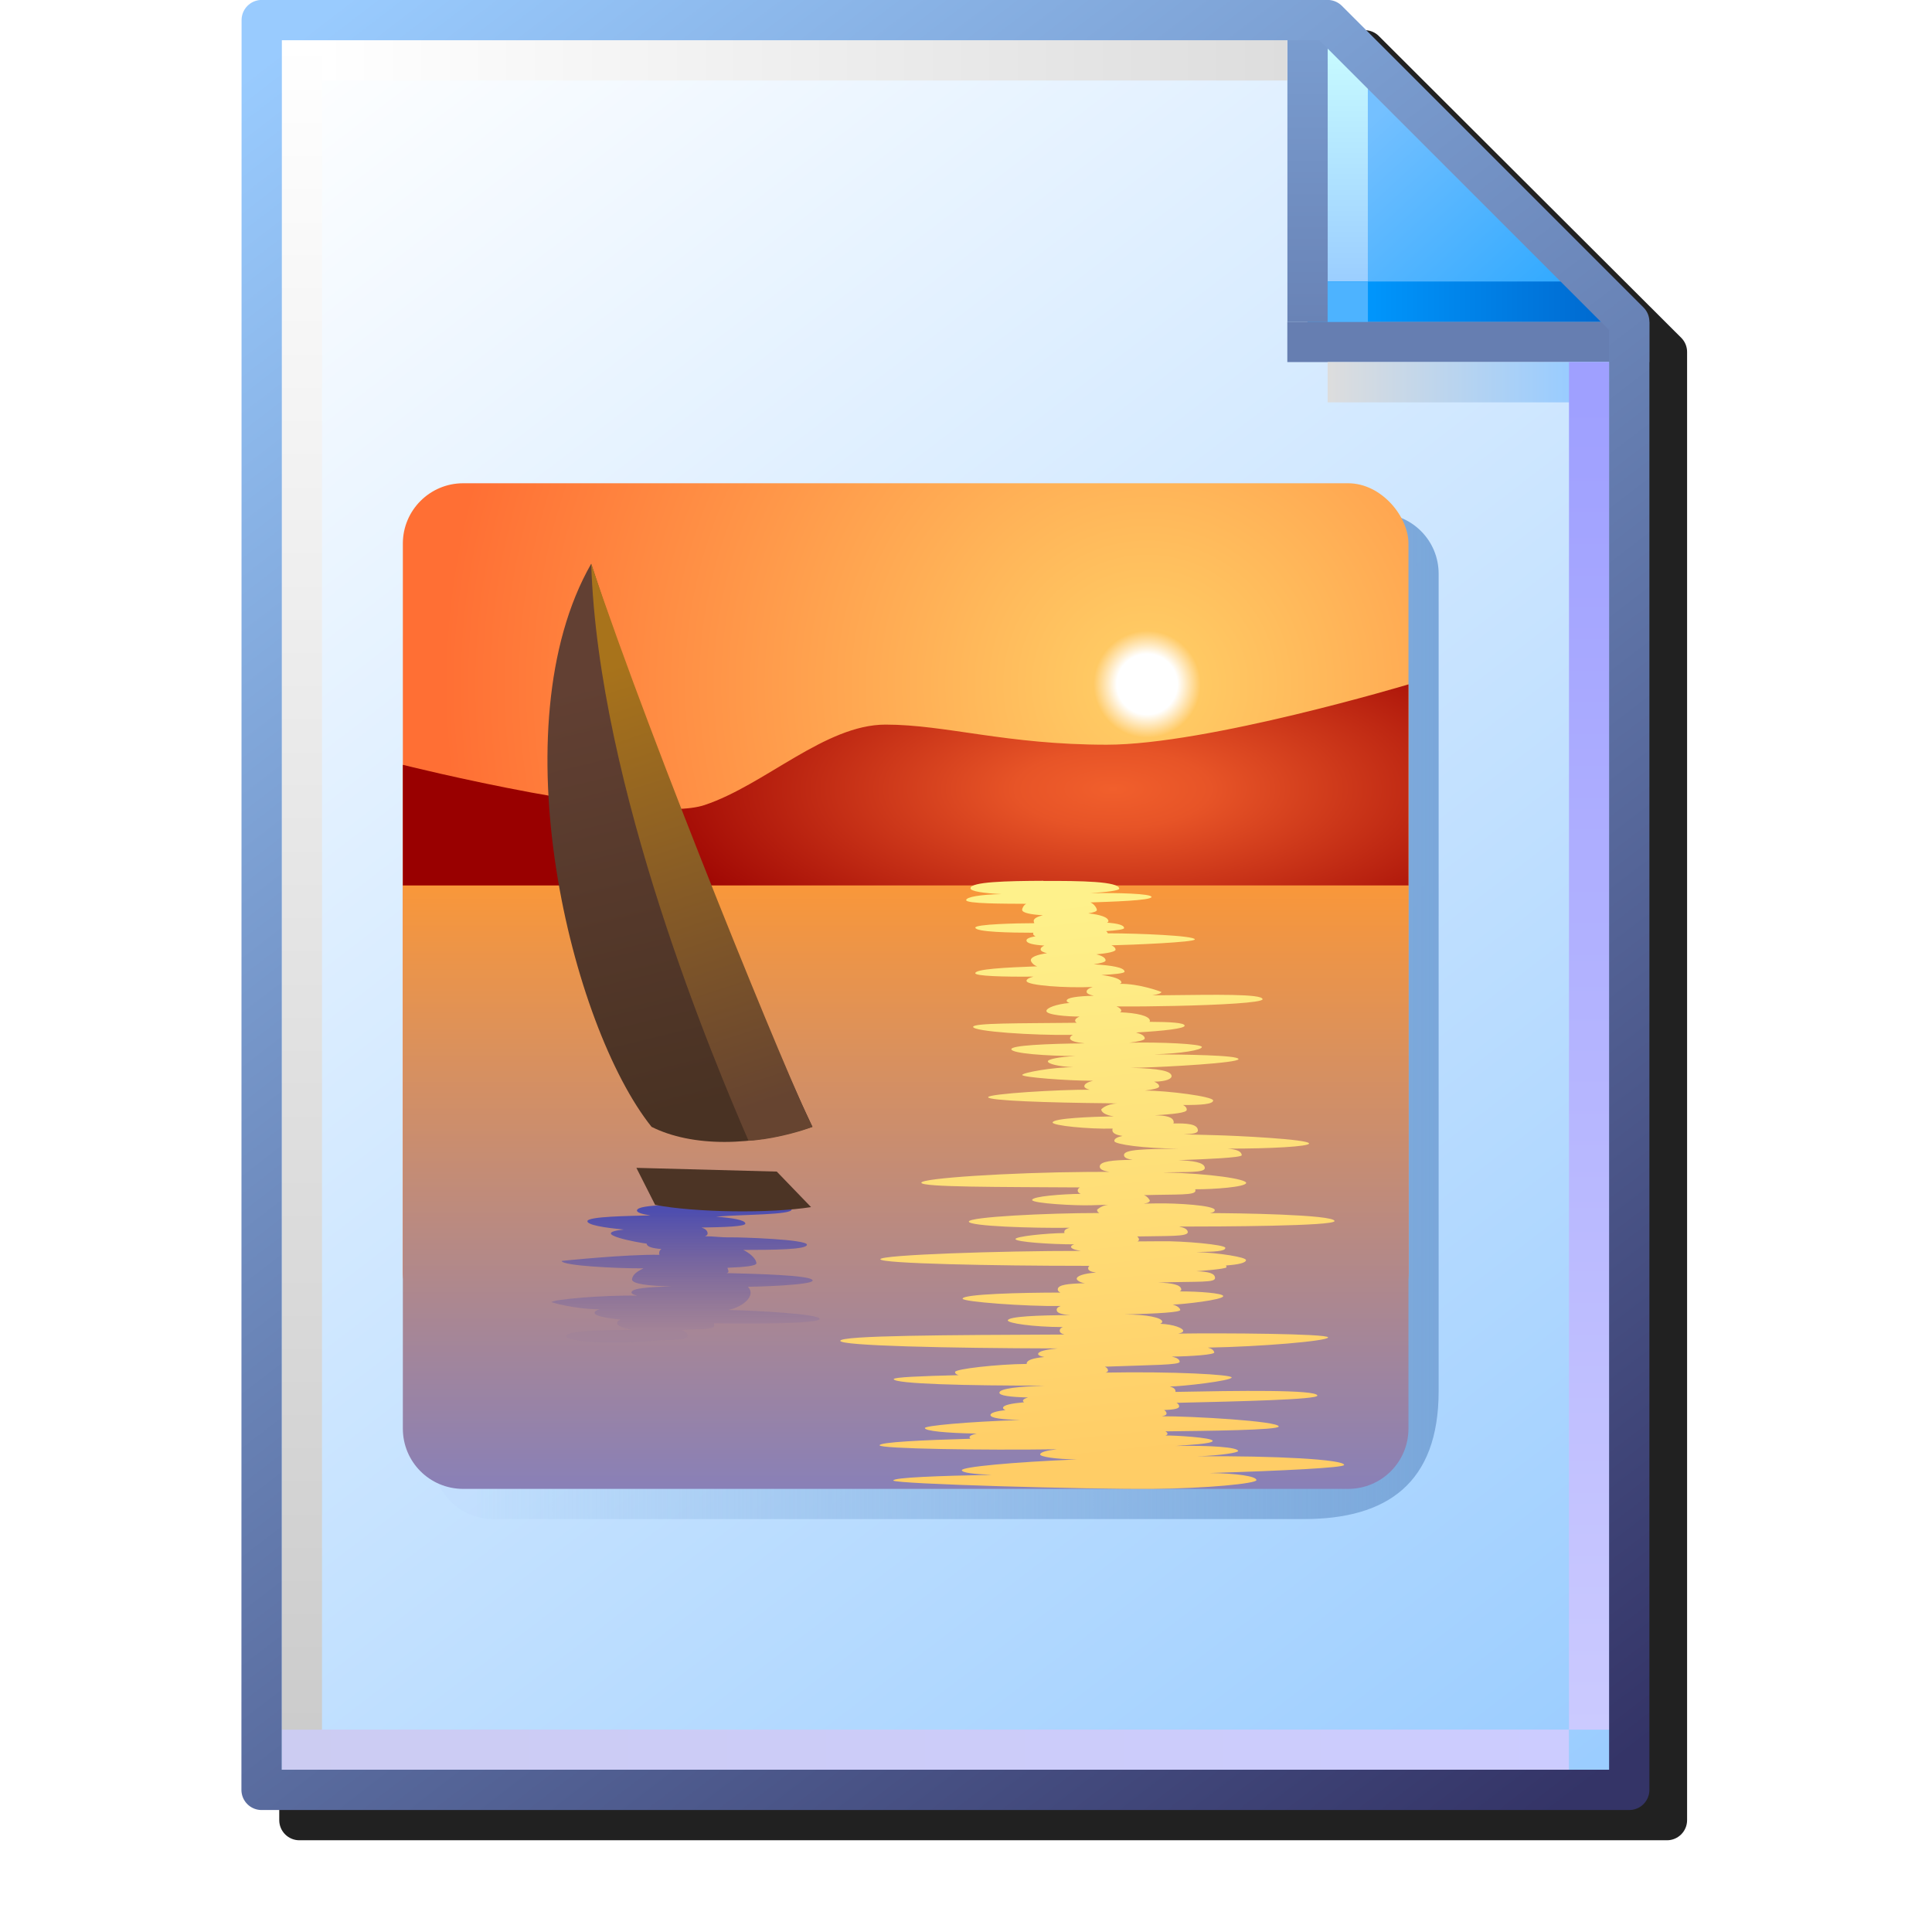 <?xml version="1.0" encoding="UTF-8" standalone="no"?>
<svg
   inkscape:export-ydpi="96"
   inkscape:export-xdpi="96"
   inkscape:export-filename="/media/klapeto/Αρχεία/WindowsXP Theme/Vectors/RASTER/jpeg.png"
   width="256"
   height="256"
   viewBox="0 0 256 256"
   version="1.1"
   id="svg8"
   inkscape:version="1.1.1 (3bf5ae0d25, 2021-09-20)"
   sodipodi:docname="jpeg.svg"
   xmlns:inkscape="http://www.inkscape.org/namespaces/inkscape"
   xmlns:sodipodi="http://sodipodi.sourceforge.net/DTD/sodipodi-0.dtd"
   xmlns:xlink="http://www.w3.org/1999/xlink"
   xmlns="http://www.w3.org/2000/svg"
   xmlns:svg="http://www.w3.org/2000/svg"
   xmlns:rdf="http://www.w3.org/1999/02/22-rdf-syntax-ns#"
   xmlns:cc="http://creativecommons.org/ns#"
   xmlns:dc="http://purl.org/dc/elements/1.1/">
  <defs
     id="defs2">
    <linearGradient
       inkscape:collect="always"
       id="linearGradient218432">
      <stop
         style="stop-color:#7da8d9;stop-opacity:0.044"
         offset="0"
         id="stop218428" />
      <stop
         style="stop-color:#7aa7da;stop-opacity:1"
         offset="1"
         id="stop218430" />
    </linearGradient>
    <linearGradient
       inkscape:collect="always"
       id="linearGradient194611">
      <stop
         style="stop-color:#a8731b;stop-opacity:1"
         offset="0"
         id="stop194607" />
      <stop
         style="stop-color:#664430;stop-opacity:1"
         offset="1"
         id="stop194609" />
    </linearGradient>
    <linearGradient
       inkscape:collect="always"
       id="linearGradient177686">
      <stop
         style="stop-color:#fef18b;stop-opacity:1;"
         offset="0"
         id="stop177682" />
      <stop
         style="stop-color:#ffcd66;stop-opacity:1"
         offset="1"
         id="stop177684" />
    </linearGradient>
    <linearGradient
       inkscape:collect="always"
       id="linearGradient125340">
      <stop
         style="stop-color:#4e4eaf;stop-opacity:1"
         offset="0"
         id="stop125336" />
      <stop
         style="stop-color:#4e4eaf;stop-opacity:0.038"
         offset="1"
         id="stop125338" />
    </linearGradient>
    <linearGradient
       inkscape:collect="always"
       id="linearGradient114197">
      <stop
         style="stop-color:#493223;stop-opacity:1"
         offset="0"
         id="stop114193" />
      <stop
         style="stop-color:#624033;stop-opacity:1"
         offset="1"
         id="stop114195" />
    </linearGradient>
    <linearGradient
       inkscape:collect="always"
       id="linearGradient93334">
      <stop
         style="stop-color:#f9973a;stop-opacity:1"
         offset="0"
         id="stop93326" />
      <stop
         style="stop-color:#8980b7;stop-opacity:1"
         offset="1"
         id="stop93332" />
    </linearGradient>
    <linearGradient
       inkscape:collect="always"
       id="linearGradient22499">
      <stop
         style="stop-color:#f15f2c;stop-opacity:1"
         offset="0"
         id="stop22495" />
      <stop
         style="stop-color:#e75427;stop-opacity:1"
         offset="0.193"
         id="stop22592" />
      <stop
         style="stop-color:#990000;stop-opacity:1"
         offset="1"
         id="stop22497" />
    </linearGradient>
    <linearGradient
       inkscape:collect="always"
       id="linearGradient1110">
      <stop
         style="stop-color:#ffffff;stop-opacity:1"
         offset="0"
         id="stop1106" />
      <stop
         style="stop-color:#ffffff;stop-opacity:1"
         offset="0.043"
         id="stop1165" />
      <stop
         style="stop-color:#ffc963;stop-opacity:1"
         offset="0.076"
         id="stop16621" />
      <stop
         style="stop-color:#ff6f34;stop-opacity:1"
         offset="1"
         id="stop1108" />
    </linearGradient>
    <linearGradient
       inkscape:collect="always"
       id="linearGradient1663">
      <stop
         style="stop-color:#ffffff;stop-opacity:1"
         offset="0"
         id="stop1659" />
      <stop
         style="stop-color:#dddddd;stop-opacity:1"
         offset="1"
         id="stop1661" />
    </linearGradient>
    <linearGradient
       inkscape:collect="always"
       id="linearGradient1653">
      <stop
         style="stop-color:#cccccc;stop-opacity:1"
         offset="0"
         id="stop1649" />
      <stop
         style="stop-color:#ffffff;stop-opacity:1"
         offset="1"
         id="stop1651" />
    </linearGradient>
    <linearGradient
       inkscape:collect="always"
       id="linearGradient1643">
      <stop
         style="stop-color:#ccccf2;stop-opacity:1"
         offset="0"
         id="stop1639" />
      <stop
         style="stop-color:#ccccff;stop-opacity:1"
         offset="1"
         id="stop1641" />
    </linearGradient>
    <linearGradient
       inkscape:collect="always"
       id="linearGradient1633">
      <stop
         style="stop-color:#9fa0ff;stop-opacity:1"
         offset="0"
         id="stop1629" />
      <stop
         style="stop-color:#cbcaff;stop-opacity:1"
         offset="1"
         id="stop1631" />
    </linearGradient>
    <linearGradient
       inkscape:collect="always"
       id="linearGradient1623">
      <stop
         style="stop-color:#dddddd;stop-opacity:1"
         offset="0"
         id="stop1619" />
      <stop
         style="stop-color:#99ccff;stop-opacity:1"
         offset="1"
         id="stop1621" />
    </linearGradient>
    <linearGradient
       id="linearGradient1613"
       inkscape:collect="always">
      <stop
         id="stop1609"
         offset="0"
         style="stop-color:#6983b6;stop-opacity:1" />
      <stop
         id="stop1611"
         offset="1"
         style="stop-color:#7ca0d3;stop-opacity:1" />
    </linearGradient>
    <linearGradient
       inkscape:collect="always"
       id="linearGradient1601">
      <stop
         style="stop-color:#0096fc;stop-opacity:1"
         offset="0"
         id="stop1597" />
      <stop
         style="stop-color:#0068ce;stop-opacity:1"
         offset="1"
         id="stop1599" />
    </linearGradient>
    <linearGradient
       inkscape:collect="always"
       id="linearGradient1576">
      <stop
         style="stop-color:#9bceff;stop-opacity:1"
         offset="0"
         id="stop1572" />
      <stop
         style="stop-color:#c9fcff;stop-opacity:1"
         offset="1"
         id="stop1574" />
    </linearGradient>
    <linearGradient
       inkscape:collect="always"
       id="linearGradient1562">
      <stop
         style="stop-color:#2da8ff;stop-opacity:1"
         offset="0"
         id="stop1558" />
      <stop
         style="stop-color:#74c0ff;stop-opacity:1"
         offset="1"
         id="stop1560" />
    </linearGradient>
    <linearGradient
       inkscape:collect="always"
       id="linearGradient869">
      <stop
         style="stop-color:#343467;stop-opacity:1"
         offset="0"
         id="stop865" />
      <stop
         style="stop-color:#99cbfe;stop-opacity:1"
         offset="1"
         id="stop867" />
    </linearGradient>
    <linearGradient
       inkscape:collect="always"
       id="linearGradient861">
      <stop
         style="stop-color:#99ccff;stop-opacity:1;"
         offset="0"
         id="stop857" />
      <stop
         style="stop-color:#ffffff;stop-opacity:1"
         offset="1"
         id="stop859" />
    </linearGradient>
    <linearGradient
       inkscape:collect="always"
       xlink:href="#linearGradient861"
       id="linearGradient1832"
       gradientUnits="userSpaceOnUse"
       gradientTransform="translate(-88.178,-83.548)"
       x1="111.461"
       y1="95.322"
       x2="102.626"
       y2="83.838" />
    <linearGradient
       inkscape:collect="always"
       xlink:href="#linearGradient869"
       id="linearGradient1834"
       gradientUnits="userSpaceOnUse"
       gradientTransform="translate(-88.178,-83.548)"
       x1="111.329"
       y1="95.189"
       x2="102.626"
       y2="83.838" />
    <linearGradient
       inkscape:collect="always"
       xlink:href="#linearGradient1562"
       id="linearGradient1836"
       gradientUnits="userSpaceOnUse"
       x1="8.731"
       y1="1.984"
       x2="7.542"
       y2="0.69"
       gradientTransform="translate(14.155)" />
    <linearGradient
       inkscape:collect="always"
       xlink:href="#linearGradient1576"
       id="linearGradient1838"
       gradientUnits="userSpaceOnUse"
       x1="7.276"
       y1="1.852"
       x2="7.276"
       y2="0.265"
       gradientTransform="translate(14.155)" />
    <linearGradient
       inkscape:collect="always"
       xlink:href="#linearGradient1601"
       id="linearGradient1840"
       gradientUnits="userSpaceOnUse"
       x1="7.408"
       y1="1.984"
       x2="8.996"
       y2="1.984"
       gradientTransform="translate(14.155)" />
    <linearGradient
       inkscape:collect="always"
       xlink:href="#linearGradient1613"
       id="linearGradient1842"
       gradientUnits="userSpaceOnUse"
       x1="7.011"
       y1="2.117"
       x2="7.011"
       y2="0"
       gradientTransform="translate(14.155)" />
    <linearGradient
       inkscape:collect="always"
       xlink:href="#linearGradient1623"
       id="linearGradient1846"
       gradientUnits="userSpaceOnUse"
       x1="7.144"
       y1="2.514"
       x2="8.731"
       y2="2.514"
       gradientTransform="translate(14.155)" />
    <linearGradient
       inkscape:collect="always"
       xlink:href="#linearGradient1633"
       id="linearGradient1848"
       gradientUnits="userSpaceOnUse"
       x1="8.864"
       y1="2.646"
       x2="8.864"
       y2="11.377"
       gradientTransform="translate(14.155)" />
    <linearGradient
       inkscape:collect="always"
       xlink:href="#linearGradient1643"
       id="linearGradient1850"
       gradientUnits="userSpaceOnUse"
       x1="0.265"
       y1="11.509"
       x2="8.731"
       y2="11.509"
       gradientTransform="translate(14.155)" />
    <linearGradient
       inkscape:collect="always"
       xlink:href="#linearGradient1653"
       id="linearGradient1852"
       gradientUnits="userSpaceOnUse"
       x1="0.397"
       y1="11.377"
       x2="0.397"
       y2="0.265"
       gradientTransform="translate(14.155)" />
    <linearGradient
       inkscape:collect="always"
       xlink:href="#linearGradient1663"
       id="linearGradient1854"
       gradientUnits="userSpaceOnUse"
       x1="0.529"
       y1="0.397"
       x2="6.879"
       y2="0.397"
       gradientTransform="translate(14.155)" />
    <filter
       height="1.085"
       y="-0.043"
       width="1.11"
       x="-0.055"
       id="filter1189"
       style="color-interpolation-filters:sRGB"
       inkscape:collect="always">
      <feGaussianBlur
         id="feGaussianBlur1191"
         stdDeviation="4.264"
         inkscape:collect="always" />
    </filter>
    <radialGradient
       inkscape:collect="always"
       xlink:href="#linearGradient1110"
       id="radialGradient1133"
       cx="-61.432"
       cy="87.5"
       fx="-61.432"
       fy="87.5"
       r="12.5"
       gradientUnits="userSpaceOnUse"
       gradientTransform="matrix(0,-1.4,1.4,0,-180.932,0.995)" />
    <radialGradient
       inkscape:collect="always"
       xlink:href="#linearGradient22499"
       id="radialGradient53772"
       cx="-59.277"
       cy="90.075"
       fx="-59.277"
       fy="90.075"
       r="12.5"
       gradientTransform="matrix(1,0,0,0.402,0,53.39)"
       gradientUnits="userSpaceOnUse" />
    <linearGradient
       inkscape:collect="always"
       xlink:href="#linearGradient93334"
       id="linearGradient90888"
       x1="-64.432"
       y1="92"
       x2="-64.432"
       y2="107"
       gradientUnits="userSpaceOnUse" />
    <linearGradient
       inkscape:collect="always"
       xlink:href="#linearGradient114197"
       id="linearGradient114199"
       x1="-73.317"
       y1="97.653"
       x2="-75.905"
       y2="87.054"
       gradientUnits="userSpaceOnUse"
       gradientTransform="translate(3.198)" />
    <linearGradient
       inkscape:collect="always"
       xlink:href="#linearGradient177686"
       id="linearGradient177688"
       x1="-73.292"
       y1="92.414"
       x2="-71.854"
       y2="106.227"
       gradientUnits="userSpaceOnUse" />
    <linearGradient
       inkscape:collect="always"
       xlink:href="#linearGradient125340"
       id="linearGradient185327"
       x1="-82.344"
       y1="100.095"
       x2="-82.344"
       y2="103.094"
       gradientUnits="userSpaceOnUse" />
    <linearGradient
       inkscape:collect="always"
       xlink:href="#linearGradient194611"
       id="linearGradient194613"
       x1="-71.54"
       y1="86.492"
       x2="-67.977"
       y2="97.44"
       gradientUnits="userSpaceOnUse" />
    <linearGradient
       inkscape:collect="always"
       xlink:href="#linearGradient218432"
       id="linearGradient218434"
       x1="75.645"
       y1="134.66"
       x2="203.197"
       y2="134.66"
       gradientUnits="userSpaceOnUse" />
  </defs>
  <sodipodi:namedview
     inkscape:guide-bbox="true"
     showguides="true"
     id="base"
     pagecolor="#ffffff"
     bordercolor="#666666"
     borderopacity="1.0"
     inkscape:pageopacity="0.0"
     inkscape:pageshadow="2"
     inkscape:zoom="2.8284271"
     inkscape:cx="-155.20994"
     inkscape:cy="131.87541"
     inkscape:document-units="px"
     inkscape:current-layer="layer1"
     inkscape:document-rotation="0"
     showgrid="false"
     units="px"
     inkscape:window-width="3840"
     inkscape:window-height="2045"
     inkscape:window-x="3840"
     inkscape:window-y="0"
     inkscape:window-maximized="1"
     inkscape:snap-bbox="true"
     inkscape:bbox-nodes="true"
     fit-margin-top="0"
     fit-margin-left="0"
     fit-margin-right="0"
     fit-margin-bottom="0"
     inkscape:bbox-paths="false"
     inkscape:pagecheckerboard="0"
     inkscape:snap-global="true"
     inkscape:snap-grids="false">
    <inkscape:grid
       type="xygrid"
       id="grid1504"
       originx="0"
       originy="0" />
    <inkscape:grid
       type="xygrid"
       id="grid1507"
       spacingx="0.5"
       spacingy="0.5"
       originx="0"
       originy="0" />
  </sodipodi:namedview>
  <g
     inkscape:label="Layer 1"
     inkscape:groupmode="layer"
     id="layer1"
     transform="translate(-12.568)">
    <g
       style="opacity:1;mix-blend-mode:normal;filter:url(#filter1189)"
       transform="translate(14.844,3.816)"
       id="g1164">
      <path
         sodipodi:nodetypes="cccccccccccccc"
         d="m 34.818,0.184 c 0,0 -0.091,1.193 -0.092,2.664 V 237.365 c 6.6e-4,1.471 1.193,2.663 2.664,2.664 H 218.609 c 1.471,-6.7e-4 2.663,-1.193 2.664,-2.664 V 45.488 42.822 c 4.8e-4,-0.675 -0.255,-1.325 -0.715,-1.818 L 180.5,1.029 c -0.504,-0.539 -1.209,-0.846 -1.947,-0.846 h -2.664 -2.666 z"
         style="color:#000000;font-style:normal;font-variant:normal;font-weight:normal;font-stretch:normal;font-size:medium;line-height:normal;font-family:sans-serif;font-variant-ligatures:normal;font-variant-position:normal;font-variant-caps:normal;font-variant-numeric:normal;font-variant-alternates:normal;font-variant-east-asian:normal;font-feature-settings:normal;font-variation-settings:normal;text-indent:0;text-align:start;text-decoration:none;text-decoration-line:none;text-decoration-style:solid;text-decoration-color:#000000;letter-spacing:normal;word-spacing:normal;text-transform:none;writing-mode:lr-tb;direction:ltr;text-orientation:mixed;dominant-baseline:auto;baseline-shift:baseline;text-anchor:start;white-space:normal;shape-padding:0;shape-margin:0;inline-size:0;clip-rule:nonzero;display:inline;overflow:visible;visibility:visible;isolation:auto;mix-blend-mode:normal;color-interpolation:sRGB;color-interpolation-filters:linearRGB;solid-color:#000000;solid-opacity:1;vector-effect:none;fill:#212121;fill-opacity:1;fill-rule:nonzero;stroke:none;stroke-width:5.33;stroke-linecap:butt;stroke-linejoin:round;stroke-miterlimit:4;stroke-dasharray:none;stroke-dashoffset:0;stroke-opacity:1;paint-order:normal;color-rendering:auto;image-rendering:auto;shape-rendering:auto;text-rendering:auto;enable-background:accumulate;stop-color:#000000;stop-opacity:1"
         id="path1166" />
    </g>
    <g
       transform="matrix(20.145,0,0,20.145,-240.584,8.3591683e-4)"
       id="g943">
      <path
         id="rect1498-0"
         style="fill:url(#linearGradient1832);fill-opacity:1;stroke:none;stroke-width:0.265;stroke-linejoin:round;stroke-miterlimit:4;stroke-dasharray:none;stroke-opacity:1;paint-order:normal"
         d="m 14.288,0.132 h 7.011 l 1.984,2.117 v 9.525 h -8.996 z"
         sodipodi:nodetypes="cccccc" />
      <path
         style="fill:url(#linearGradient1836);fill-opacity:1;stroke:none;stroke-width:0.265px;stroke-linecap:butt;stroke-linejoin:miter;stroke-opacity:1"
         d="M 21.167,0.132 V 2.249 L 23.283,2.117 21.431,0.132 Z"
         id="path1548-1"
         sodipodi:nodetypes="ccccc" />
      <path
         style="fill:none;stroke:url(#linearGradient1838);stroke-width:0.265px;stroke-linecap:butt;stroke-linejoin:miter;stroke-opacity:1"
         d="M 21.431,2.117 V 0.265"
         id="path1570-0" />
      <path
         sodipodi:nodetypes="cc"
         style="fill:none;stroke:url(#linearGradient1840);stroke-width:0.265px;stroke-linecap:butt;stroke-linejoin:miter;stroke-opacity:1"
         d="M 23.151,1.984 H 21.167"
         id="path1595-5" />
      <path
         style="fill:#000000;fill-opacity:0;stroke:#667eb1;stroke-width:0.265;stroke-linecap:butt;stroke-linejoin:miter;stroke-miterlimit:4;stroke-dasharray:none;stroke-opacity:1"
         d="m 21.034,2.249 h 2.381"
         id="path1605-0"
         sodipodi:nodetypes="cc" />
      <path
         sodipodi:nodetypes="cc"
         id="path1593-1"
         d="M 21.167,0 V 2.117"
         style="fill:#7494c7;fill-opacity:1;stroke:url(#linearGradient1842);stroke-width:0.265;stroke-linecap:butt;stroke-linejoin:miter;stroke-miterlimit:4;stroke-dasharray:none;stroke-opacity:1" />
      <path
         style="fill:none;stroke:url(#linearGradient1846);stroke-width:0.265px;stroke-linecap:butt;stroke-linejoin:miter;stroke-opacity:1"
         d="m 21.299,2.514 h 1.852"
         id="path1617-8" />
      <path
         style="fill:none;stroke:url(#linearGradient1848);stroke-width:0.265px;stroke-linecap:butt;stroke-linejoin:miter;stroke-opacity:1"
         d="M 23.019,2.381 V 11.377"
         id="path1627-5"
         sodipodi:nodetypes="cc" />
      <path
         style="fill:none;stroke:url(#linearGradient1850);stroke-width:0.265px;stroke-linecap:butt;stroke-linejoin:miter;stroke-opacity:1"
         d="M 22.886,11.509 H 14.42"
         id="path1637-0" />
      <path
         style="fill:none;stroke:url(#linearGradient1852);stroke-width:0.265px;stroke-linecap:butt;stroke-linejoin:miter;stroke-opacity:1"
         d="M 14.552,11.377 V 0.265"
         id="path1647-6" />
      <path
         style="fill:#e8ebee;fill-opacity:1;stroke:url(#linearGradient1854);stroke-width:0.265px;stroke-linecap:butt;stroke-linejoin:miter;stroke-opacity:1"
         d="m 21.034,0.397 h -6.35"
         id="path1657-4" />
      <path
         sodipodi:nodetypes="cccccc"
         d="m 14.288,0.132 h 7.011 l 1.984,1.984 v 9.657 h -8.996 z"
         style="fill:none;fill-opacity:1;stroke:url(#linearGradient1834);stroke-width:0.265;stroke-linejoin:round;stroke-miterlimit:4;stroke-dasharray:none;stroke-opacity:1;paint-order:normal"
         id="path1566-2" />
      <rect
         y="1.852"
         x="21.299"
         height="0.265"
         width="0.265"
         id="rect928"
         style="fill:#4db3ff;fill-opacity:1;stroke:none;stroke-width:0.265;stroke-linecap:round;stroke-miterlimit:4;stroke-dasharray:none;stroke-opacity:1" />
    </g>
    <path
       id="rect212333"
       style="fill:url(#linearGradient218434);fill-opacity:1;fill-rule:evenodd;stroke-width:5.33;stroke-linecap:square;stroke-linejoin:round;stop-color:#000000"
       d="m 77.941,68.035 c -4.429,0 -7.994,3.565 -7.994,7.994 v 29.314 15.99 51.266 20.689 c 0,4.429 3.565,7.996 7.994,7.996 h 107.414 c 11.041,0 17.841,-4.779 17.841,-16.958 V 121.334 76.029 c 0,-4.429 -3.567,-7.994 -7.996,-7.994 z"
       sodipodi:nodetypes="sscccsssscsss" />
    <g
       id="g211797"
       transform="matrix(5.33,0,0,5.33,475.995,-373.026)">
      <rect
         style="opacity:1;fill:url(#radialGradient1133);fill-opacity:1;fill-rule:evenodd;stroke-linecap:square;stroke-linejoin:round;stop-color:#000000"
         id="rect1005"
         width="25"
         height="21.118"
         x="-76.932"
         y="82"
         ry="1.5"
         rx="1.5" />
      <path
         style="opacity:1;fill:url(#radialGradient53772);fill-opacity:1;stroke:none;stroke-width:1px;stroke-linecap:butt;stroke-linejoin:miter;stroke-opacity:1"
         d="m -76.932,89 c 0,0 6,1.5 7.5,1 1.5,-0.5 3,-2 4.5,-2 1.5,0 3,0.5 5.5,0.5 2.5,0 7.5,-1.5 7.5,-1.5 v 5 h -25 z"
         id="path22328" />
      <path
         id="rect90615"
         style="opacity:1;fill:url(#linearGradient90888);fill-opacity:1;fill-rule:evenodd;stroke-linecap:square;stroke-linejoin:round;stop-color:#000000"
         d="m -51.932,92 v 13.5 c 0,0.831 -0.669,1.5 -1.5,1.5 h -22 c -0.831,0 -1.5,-0.669 -1.5,-1.5 V 92 Z"
         sodipodi:nodetypes="csssscc" />
      <path
         id="path143071"
         style="opacity:1;fill:url(#linearGradient177688);fill-opacity:1;stroke:none;stroke-width:1px;stroke-linecap:butt;stroke-linejoin:miter;stroke-opacity:1"
         d="m -73.576,91.883 c -0.912,0.004 -1.812,0.024 -1.812,0.186 0,0.076 0.321,0.122 0.773,0.145 -0.518,0.01 -0.881,0.07 -0.881,0.15 0,0.09 0.938,0.088 1.494,0.091 -0.061,0.028 -0.106,0.115 -0.102,0.153 0.008,0.075 0.228,0.115 0.514,0.131 -0.143,0.036 -0.233,0.086 -0.227,0.146 8.41e-4,0.008 0.01,0.045 0.016,0.052 -0.434,5.6e-4 -1.467,0.024 -1.467,0.11 0,0.111 0.886,0.127 1.443,0.127 -0.004,0.01 -0.007,0.021 -0.006,0.031 0.002,0.022 0.024,0.04 0.059,0.057 -0.141,0.025 -0.225,0.058 -0.225,0.102 0,0.075 0.172,0.112 0.445,0.129 -0.061,0.028 -0.096,0.061 -0.092,0.1 0.004,0.038 0.064,0.068 0.158,0.09 -0.241,0.035 -0.411,0.096 -0.402,0.18 0.004,0.037 0.069,0.124 0.16,0.146 -0.809,0.03 -1.541,0.068 -1.541,0.172 0,0.069 0.672,0.092 1.445,0.084 -0.11,0.03 -0.182,0.069 -0.17,0.113 0.029,0.107 0.956,0.174 1.645,0.145 -0.1,0.031 -0.158,0.073 -0.152,0.123 0.004,0.041 0.071,0.072 0.178,0.094 -0.408,0.013 -0.675,0.045 -0.674,0.125 3.56e-4,0.021 0.025,0.039 0.07,0.055 -0.327,0.029 -0.574,0.122 -0.574,0.199 0,0.101 0.529,0.139 0.824,0.139 -0.072,0.03 -0.114,0.066 -0.109,0.107 0.002,0.017 0.015,0.033 0.037,0.047 -0.053,7.3e-4 -0.105,0.001 -0.158,0.002 -1.237,0.014 -2.416,0.002 -2.416,0.1 0,0.115 1.497,0.215 2.43,0.199 0.016,-2.79e-4 0.033,-0.002 0.049,-0.002 -0.048,0.026 -0.074,0.058 -0.07,0.092 0.007,0.061 0.154,0.1 0.363,0.121 -0.972,0.01 -1.822,0.052 -1.822,0.145 0,0.108 0.913,0.17 1.596,0.17 -0.413,0.022 -0.69,0.08 -0.688,0.133 0.003,0.062 0.25,0.125 0.633,0.146 -0.513,-0.002 -1.256,0.134 -1.271,0.191 -0.015,0.057 1.121,0.145 1.758,0.145 -0.135,0.035 -0.219,0.082 -0.213,0.141 0.004,0.034 0.052,0.061 0.131,0.082 -0.758,-0.006 -2.523,0.1 -2.523,0.186 0,0.086 1.496,0.136 2.955,0.15 0.085,8.37e-4 0.168,0.004 0.252,0.006 -0.293,0.016 -0.395,0.148 -0.395,0.148 0,0.06 0.095,0.145 0.314,0.172 -0.535,0.009 -1.513,0.045 -1.523,0.152 -0.007,0.078 0.898,0.169 1.494,0.152 -0.004,0.01 -0.007,0.019 -0.008,0.031 -0.007,0.075 0.076,0.127 0.252,0.152 -0.132,0.028 -0.217,0.073 -0.201,0.133 0.02,0.074 0.713,0.178 1.584,0.182 -0.836,0.012 -1.333,0.018 -1.346,0.154 -0.006,0.064 0.064,0.103 0.217,0.125 -0.515,0.005 -0.809,0.039 -0.82,0.16 -0.006,0.068 0.068,0.112 0.238,0.139 -0.185,1.7e-4 -0.37,6.88e-4 -0.557,0.002 -1.941,0.014 -4.117,0.155 -4.117,0.268 -3.75e-4,0.113 1.964,0.104 3.943,0.117 -0.032,0.018 -0.052,0.04 -0.055,0.068 -0.004,0.039 0.021,0.069 0.074,0.092 -0.446,0.005 -1.207,0.061 -1.207,0.152 0,0.085 1.087,0.146 1.48,0.131 0.149,-0.006 0.283,-0.009 0.41,-0.012 -0.173,0.019 -0.275,0.123 -0.275,0.123 -0.003,0.034 0.015,0.061 0.055,0.082 -1.313,0 -3.244,0.097 -3.244,0.213 0,0.116 1.601,0.167 2.506,0.154 -0.081,0.021 -0.128,0.052 -0.133,0.098 -0.001,0.012 0.002,0.023 0.006,0.033 -0.458,0.005 -1.237,0.085 -1.219,0.152 0.018,0.069 0.856,0.129 1.461,0.129 -0.049,0.016 -0.078,0.035 -0.08,0.059 -0.004,0.044 0.088,0.078 0.242,0.104 -1.982,-0.002 -4.982,0.097 -4.982,0.207 0,0.11 2.894,0.164 5.004,0.164 0.065,2e-5 0.128,-1.7e-4 0.193,0 l -0.002,0.002 c -0.018,0.016 -0.027,0.034 -0.029,0.055 -0.005,0.056 0.059,0.091 0.195,0.111 -0.323,0.023 -0.48,0.088 -0.48,0.154 0,0.027 0.062,0.091 0.205,0.111 -0.423,0.01 -0.665,0.037 -0.676,0.146 -0.004,0.037 0.018,0.064 0.066,0.086 -0.976,0 -2.432,0.037 -2.432,0.152 0,0.078 1.574,0.195 2.439,0.182 -0.061,0.021 -0.096,0.049 -0.1,0.088 -0.008,0.079 0.098,0.121 0.336,0.139 -0.772,0.002 -1.541,0.031 -1.551,0.131 -0.006,0.068 0.618,0.163 1.367,0.166 -0.047,0.02 -0.073,0.046 -0.076,0.08 -0.005,0.048 0.032,0.082 0.115,0.105 -2.864,0.013 -5.585,0.021 -5.57,0.158 0.013,0.121 2.609,0.181 5.4,0.188 -0.292,0.028 -0.476,0.071 -0.482,0.135 -0.003,0.034 0.053,0.059 0.154,0.078 -0.284,0.028 -0.43,0.076 -0.438,0.156 -4.75e-4,0.005 -8.12e-4,0.011 0,0.016 -0.738,0.006 -1.774,0.126 -1.781,0.199 -0.003,0.035 0.026,0.061 0.088,0.08 -0.95,0.023 -1.613,0.052 -1.613,0.098 0,0.119 1.83,0.166 3.775,0.162 -0.659,0.022 -1.138,0.07 -1.148,0.174 -0.007,0.076 0.278,0.11 0.713,0.121 -0.078,0.022 -0.124,0.049 -0.127,0.08 -0.001,0.015 0.009,0.027 0.029,0.039 -0.317,0.028 -0.519,0.07 -0.525,0.137 -0.002,0.021 0.019,0.041 0.061,0.057 -0.228,0.028 -0.368,0.066 -0.373,0.121 -0.007,0.078 0.291,0.115 0.742,0.125 -1.341,0.046 -2.373,0.143 -2.373,0.201 0,0.072 0.53,0.125 1.287,0.137 -0.108,0.024 -0.172,0.053 -0.176,0.09 -0.001,0.014 0.007,0.028 0.025,0.039 -1.215,0.034 -2.254,0.085 -2.262,0.162 -0.009,0.088 2.592,0.126 4.408,0.1 -0.252,0.028 -0.407,0.069 -0.416,0.127 -0.008,0.055 0.372,0.12 0.914,0.125 -1.604,0.067 -2.865,0.186 -2.861,0.268 0.003,0.061 0.285,0.097 0.742,0.115 -1.318,0.025 -2.445,0.066 -2.445,0.141 0,0.087 4.866,0.221 6.448,0.208 1.347,-0.011 2.584,-0.134 2.579,-0.218 -0.006,-0.099 -0.499,-0.168 -1.164,-0.176 1.831,-0.057 3.348,-0.132 3.344,-0.201 -0.008,-0.136 -1.685,-0.23 -3.637,-0.215 0.588,-0.021 1.002,-0.092 1.002,-0.131 0,-0.094 -0.697,-0.144 -1.557,-0.125 0.293,-0.026 0.924,-0.052 0.924,-0.127 0,-0.084 -0.984,-0.14 -1.172,-0.133 0.032,-0.012 0.05,-0.027 0.049,-0.043 -0.001,-0.024 -0.021,-0.044 -0.053,-0.061 1.015,-0.012 2.818,-0.029 2.818,-0.121 0,-0.135 -2.185,-0.258 -2.906,-0.254 0.08,-0.015 0.119,-0.037 0.117,-0.07 -0.002,-0.035 -0.022,-0.062 -0.061,-0.084 0.249,-0.011 0.378,-0.035 0.375,-0.094 -0.002,-0.036 -0.025,-0.064 -0.066,-0.086 1.531,-0.036 3.508,-0.08 3.502,-0.18 -0.009,-0.153 -2.003,-0.122 -3.531,-0.092 0.003,-0.006 0.004,-0.013 0.004,-0.019 -0.003,-0.053 -0.051,-0.09 -0.141,-0.115 0.293,0 1.537,-0.142 1.537,-0.225 0,-0.072 -1.443,-0.152 -3.133,-0.121 0.04,-0.013 0.06,-0.03 0.059,-0.053 -0.002,-0.039 -0.028,-0.07 -0.078,-0.094 1.18,-0.043 1.859,-0.04 1.859,-0.121 0,-0.062 -0.072,-0.103 -0.195,-0.129 0.504,-0.008 1.07,-0.049 1.055,-0.105 -0.015,-0.055 -0.058,-0.094 -0.158,-0.119 1.296,-0.022 2.988,-0.163 2.988,-0.254 0,-0.093 -2.648,-0.111 -3.729,-0.094 0.084,-0.015 0.127,-0.036 0.127,-0.072 0,-0.057 -0.224,-0.159 -0.574,-0.172 0.036,-0.014 0.054,-0.032 0.053,-0.055 -0.006,-0.096 -0.383,-0.179 -0.939,-0.176 0.837,-0.023 1.39,-0.055 1.387,-0.113 -0.002,-0.039 -0.071,-0.106 -0.188,-0.133 0.262,-0.007 1.256,-0.117 1.256,-0.211 0,-0.074 -0.624,-0.119 -1.084,-0.117 0.028,-0.013 0.042,-0.028 0.041,-0.049 -0.007,-0.116 -0.224,-0.159 -0.574,-0.172 1.021,-0.031 1.421,0.009 1.414,-0.115 -0.006,-0.112 -0.146,-0.154 -0.467,-0.166 0,0 0.755,-0.052 0.752,-0.1 -8.99e-4,-0.015 -0.006,-0.03 -0.012,-0.043 0.311,-0.023 0.496,-0.064 0.496,-0.135 0,-0.07 -0.659,-0.178 -1.24,-0.199 0.455,-0.006 0.727,-0.016 0.727,-0.104 0,-0.081 -1.072,-0.174 -1.594,-0.164 -0.185,0.003 -0.387,0.003 -0.59,0.004 0.025,-0.013 0.038,-0.027 0.037,-0.047 -0.002,-0.029 -0.017,-0.055 -0.045,-0.076 0.766,-0.017 1.265,0.009 1.258,-0.109 -0.004,-0.069 -0.083,-0.11 -0.217,-0.137 1.017,0 3.865,-0.011 3.865,-0.137 0,-0.163 -2.502,-0.199 -3.098,-0.197 0.082,-0.015 0.121,-0.037 0.121,-0.076 0,-0.117 -0.948,-0.175 -1.449,-0.166 -0.112,0.002 -0.22,0.005 -0.32,0.006 0.104,-0.014 0.157,-0.038 0.154,-0.082 0,0 -0.054,-0.102 -0.146,-0.129 0.841,-0.025 1.289,0.011 1.281,-0.115 -6.54e-4,-0.011 -0.002,-0.021 -0.006,-0.031 0.472,0.002 1.239,-0.056 1.266,-0.154 0.026,-0.098 -0.889,-0.239 -2.07,-0.266 0.577,-0.014 1.05,0.015 1.043,-0.111 -0.008,-0.142 -0.311,-0.18 -0.658,-0.191 0.043,-0.002 0.081,-0.004 0.127,-0.006 0.518,-0.02 1.453,-0.056 1.449,-0.119 -0.006,-0.097 -0.127,-0.144 -0.346,-0.164 1.062,0.002 2.02,-0.052 2.02,-0.127 0,-0.107 -1.852,-0.196 -2.332,-0.207 -0.265,-0.006 -0.529,-0.015 -0.787,-0.021 0.22,-0.008 0.36,-0.024 0.355,-0.102 -0.009,-0.156 -0.273,-0.175 -0.611,-0.168 0.007,-0.01 0.011,-0.021 0.01,-0.033 -0.008,-0.133 -0.203,-0.167 -0.471,-0.17 0.46,-0.03 0.795,-0.061 0.795,-0.137 0,-0.053 -0.036,-0.091 -0.092,-0.119 0.449,0.002 0.748,-0.02 0.748,-0.113 0,-0.099 -1.145,-0.246 -1.697,-0.246 0.21,-0.025 0.355,-0.06 0.355,-0.102 5.3e-5,-0.047 -0.047,-0.088 -0.125,-0.119 0.303,-0.004 0.434,-0.072 0.434,-0.135 0,-0.127 -0.29,-0.193 -1.018,-0.209 0.076,-9.22e-4 0.151,-0.002 0.229,-0.004 0.687,-0.02 2.455,-0.117 2.453,-0.213 -0.002,-0.101 -1.394,-0.114 -2.1,-0.119 0.683,-0.018 1.188,-0.107 1.189,-0.182 0.001,-0.079 -1.045,-0.125 -1.807,-0.107 0.227,-0.027 0.387,-0.062 0.387,-0.105 7.2e-5,-0.064 -0.084,-0.113 -0.217,-0.148 0.698,-0.041 1.21,-0.099 1.209,-0.17 -9.82e-4,-0.073 -0.355,-0.094 -0.877,-0.096 l 0.002,-0.002 c 0.008,-0.007 0.012,-0.013 0.012,-0.02 1.48e-4,-0.13 -0.349,-0.201 -0.746,-0.215 0.021,-0.01 0.033,-0.022 0.033,-0.033 5.2e-5,-0.046 -0.044,-0.082 -0.117,-0.113 0.439,0.004 0.945,-0.001 1.439,-0.012 1.132,-0.024 2.191,-0.081 2.191,-0.166 0,-0.139 -1.195,-0.112 -2.4,-0.1 -0.113,0.001 -0.225,0.002 -0.338,0.002 0.137,-0.023 0.223,-0.052 0.223,-0.084 0,0 -0.539,-0.21 -1.037,-0.201 0.026,-0.01 0.043,-0.02 0.043,-0.031 10e-5,-0.089 -0.208,-0.152 -0.498,-0.189 0.344,-0.017 0.576,-0.043 0.576,-0.082 0,-0.105 -0.32,-0.158 -0.77,-0.184 0.179,-0.024 0.299,-0.058 0.299,-0.096 7.5e-5,-0.066 -0.089,-0.117 -0.23,-0.152 0.272,-0.024 0.477,-0.066 0.477,-0.115 4.8e-5,-0.043 -0.037,-0.08 -0.102,-0.109 0.493,-0.011 2.073,-0.075 2.073,-0.147 0,-0.094 -1.428,-0.151 -2.122,-0.151 -0.014,0 -0.027,-7e-6 -0.041,0 -0.006,-0.02 -0.019,-0.038 -0.041,-0.055 0.268,-0.018 0.445,-0.042 0.445,-0.076 0,-0.076 -0.165,-0.115 -0.424,-0.135 0.023,-0.011 0.035,-0.023 0.035,-0.035 1.16e-4,-0.102 -0.216,-0.165 -0.5,-0.195 0.131,-0.022 0.213,-0.051 0.213,-0.082 5.8e-5,-0.051 -0.073,-0.157 -0.161,-0.19 0.475,-0.017 1.519,-0.046 1.519,-0.136 0,-0.083 -0.834,-0.107 -1.52,-0.094 0.42,-0.028 0.717,-0.067 0.717,-0.111 0,-0.182 -0.95,-0.198 -1.889,-0.193 z"
         sodipodi:nodetypes="cscscscscscscscscscscscscscscscssscscscsczcsczscscscscscscscszcscsscsczcscscsczsccscscscscscscscscscscscscscscscscscscscscscssscscscscscscscscscscscscscscscscscscscscscscscsscscscscsscscsczcscsscsscscscscscscscsscscscsccscscssscscscscscscssccscscscscscc"
         transform="translate(12.568)" />
      <g
         id="g211377"
         style="opacity:1">
        <path
           style="fill:url(#linearGradient114199);fill-opacity:1;stroke:none;stroke-width:1px;stroke-linecap:butt;stroke-linejoin:miter;stroke-opacity:1"
           d="m -70.749,98 c -2,-2.5 -3.823,-9.94 -1.5,-14 1.399,4.341 4.294,11.483 5.5,14 -1.5,0.5 -3,0.5 -4,0 z"
           id="path107039"
           sodipodi:nodetypes="cccc" />
        <path
           id="path143071-3-6-7-5-3-4"
           style="fill:url(#linearGradient185327);fill-opacity:1;stroke:none;stroke-width:1px;stroke-linecap:butt;stroke-linejoin:miter;stroke-opacity:1"
           d="m -80.848,99.896 c -0.299,1.3e-5 -0.595,0.009 -0.777,0.016 -0.92,0.032 -2.039,-5.45e-4 -2.055,0.166 -0.005,0.052 0.128,0.093 0.334,0.123 -0.494,0.015 -1.566,0.023 -1.566,0.145 0,0.092 0.41,0.161 0.906,0.207 -0.922,0.098 0.411,0.335 0.568,0.35 0.003,0.077 0.132,0.115 0.367,0.135 -0.037,0.022 -0.053,0.052 -0.057,0.094 -0.002,0.017 6.3e-5,0.034 0.008,0.049 -0.859,-0.013 -2.432,0.152 -2.432,0.152 0,0.12 1.385,0.19 2.031,0.184 v 0.002 c -0.222,0.107 -0.267,0.184 -0.283,0.273 0.008,0.118 0.415,0.161 0.992,0.176 -0.554,0.013 -0.994,0.04 -1.004,0.145 -0.003,0.034 0.05,0.062 0.145,0.084 -0.815,-0.019 -2.131,0.095 -2.131,0.162 0,0 0.513,0.168 1.197,0.178 -0.084,0.022 -0.132,0.05 -0.129,0.088 0.005,0.074 0.267,0.129 0.656,0.168 -0.058,0.015 -0.09,0.039 -0.094,0.078 -0.007,0.075 0.142,0.137 0.385,0.174 -0.813,0.016 -1.635,0.014 -1.648,0.156 -0.015,0.158 1.249,0.192 2.057,0.121 0.541,-0.048 0.965,0.006 0.957,-0.129 -0.004,-0.075 -0.067,-0.118 -0.17,-0.143 0.48,-0.031 0.841,0.005 0.834,-0.119 -9.89e-4,-0.017 -0.005,-0.033 -0.012,-0.047 0.136,0.001 0.272,0.004 0.395,0.004 0.51,0.002 2.234,0.015 2.236,-0.115 0.002,-0.117 -1.517,-0.203 -2.271,-0.221 0.37,-0.075 0.7,-0.36 0.488,-0.576 0.186,-6.7e-4 1.605,-0.039 1.609,-0.156 0.004,-0.099 -0.793,-0.152 -1.98,-0.18 -0.054,-10e-4 -0.106,-0.003 -0.16,-0.004 0.092,-0.02 0.019,-0.099 0.025,-0.133 0.434,-0.016 0.722,-0.048 0.717,-0.113 -0.011,-0.136 -0.206,-0.273 -0.326,-0.33 0.757,-0.002 1.583,-0.006 1.582,-0.131 -5.18e-4,-0.133 -1.658,-0.185 -1.878,-0.182 -0.306,0.004 -0.406,-0.027 -0.657,-0.027 0.045,-0.017 0.068,-0.04 0.066,-0.072 -0.004,-0.07 -0.06,-0.115 -0.15,-0.145 0.564,-0.009 1.092,-0.025 1.088,-0.1 -0.005,-0.087 -0.323,-0.139 -0.725,-0.17 0.025,-0.002 0.052,-0.004 0.076,-0.006 0.541,-0.048 1.807,-0.037 1.799,-0.172 -0.007,-0.129 -0.515,-0.158 -1.014,-0.158 z"
           transform="translate(12.568)"
           sodipodi:nodetypes="ssscscccscsccccscscscscscscsccsccssccscsscscsccsss" />
        <path
           style="fill:#4c3425;fill-opacity:1;stroke:none;stroke-width:1px;stroke-linecap:butt;stroke-linejoin:miter;stroke-opacity:1"
           d="m -71.126,99.019 3.49,0.093 0.852,0.883 c -1.001,0.159 -2.878,0.137 -3.876,-0.055 z"
           id="path107619"
           sodipodi:nodetypes="ccccc" />
        <path
           style="opacity:1;fill:url(#linearGradient194613);fill-opacity:1;stroke:none;stroke-width:1px;stroke-linecap:butt;stroke-linejoin:miter;stroke-opacity:1"
           d="m -72.249,84 c 0.174,5.558 3.083,12.432 3.911,14.346 0.531,-0.027 1.21,-0.199 1.589,-0.346 -0.494,-0.942 -3.954,-9.365 -5.5,-14 z"
           id="path193794"
           sodipodi:nodetypes="cccc" />
      </g>
    </g>
  </g>
</svg>
